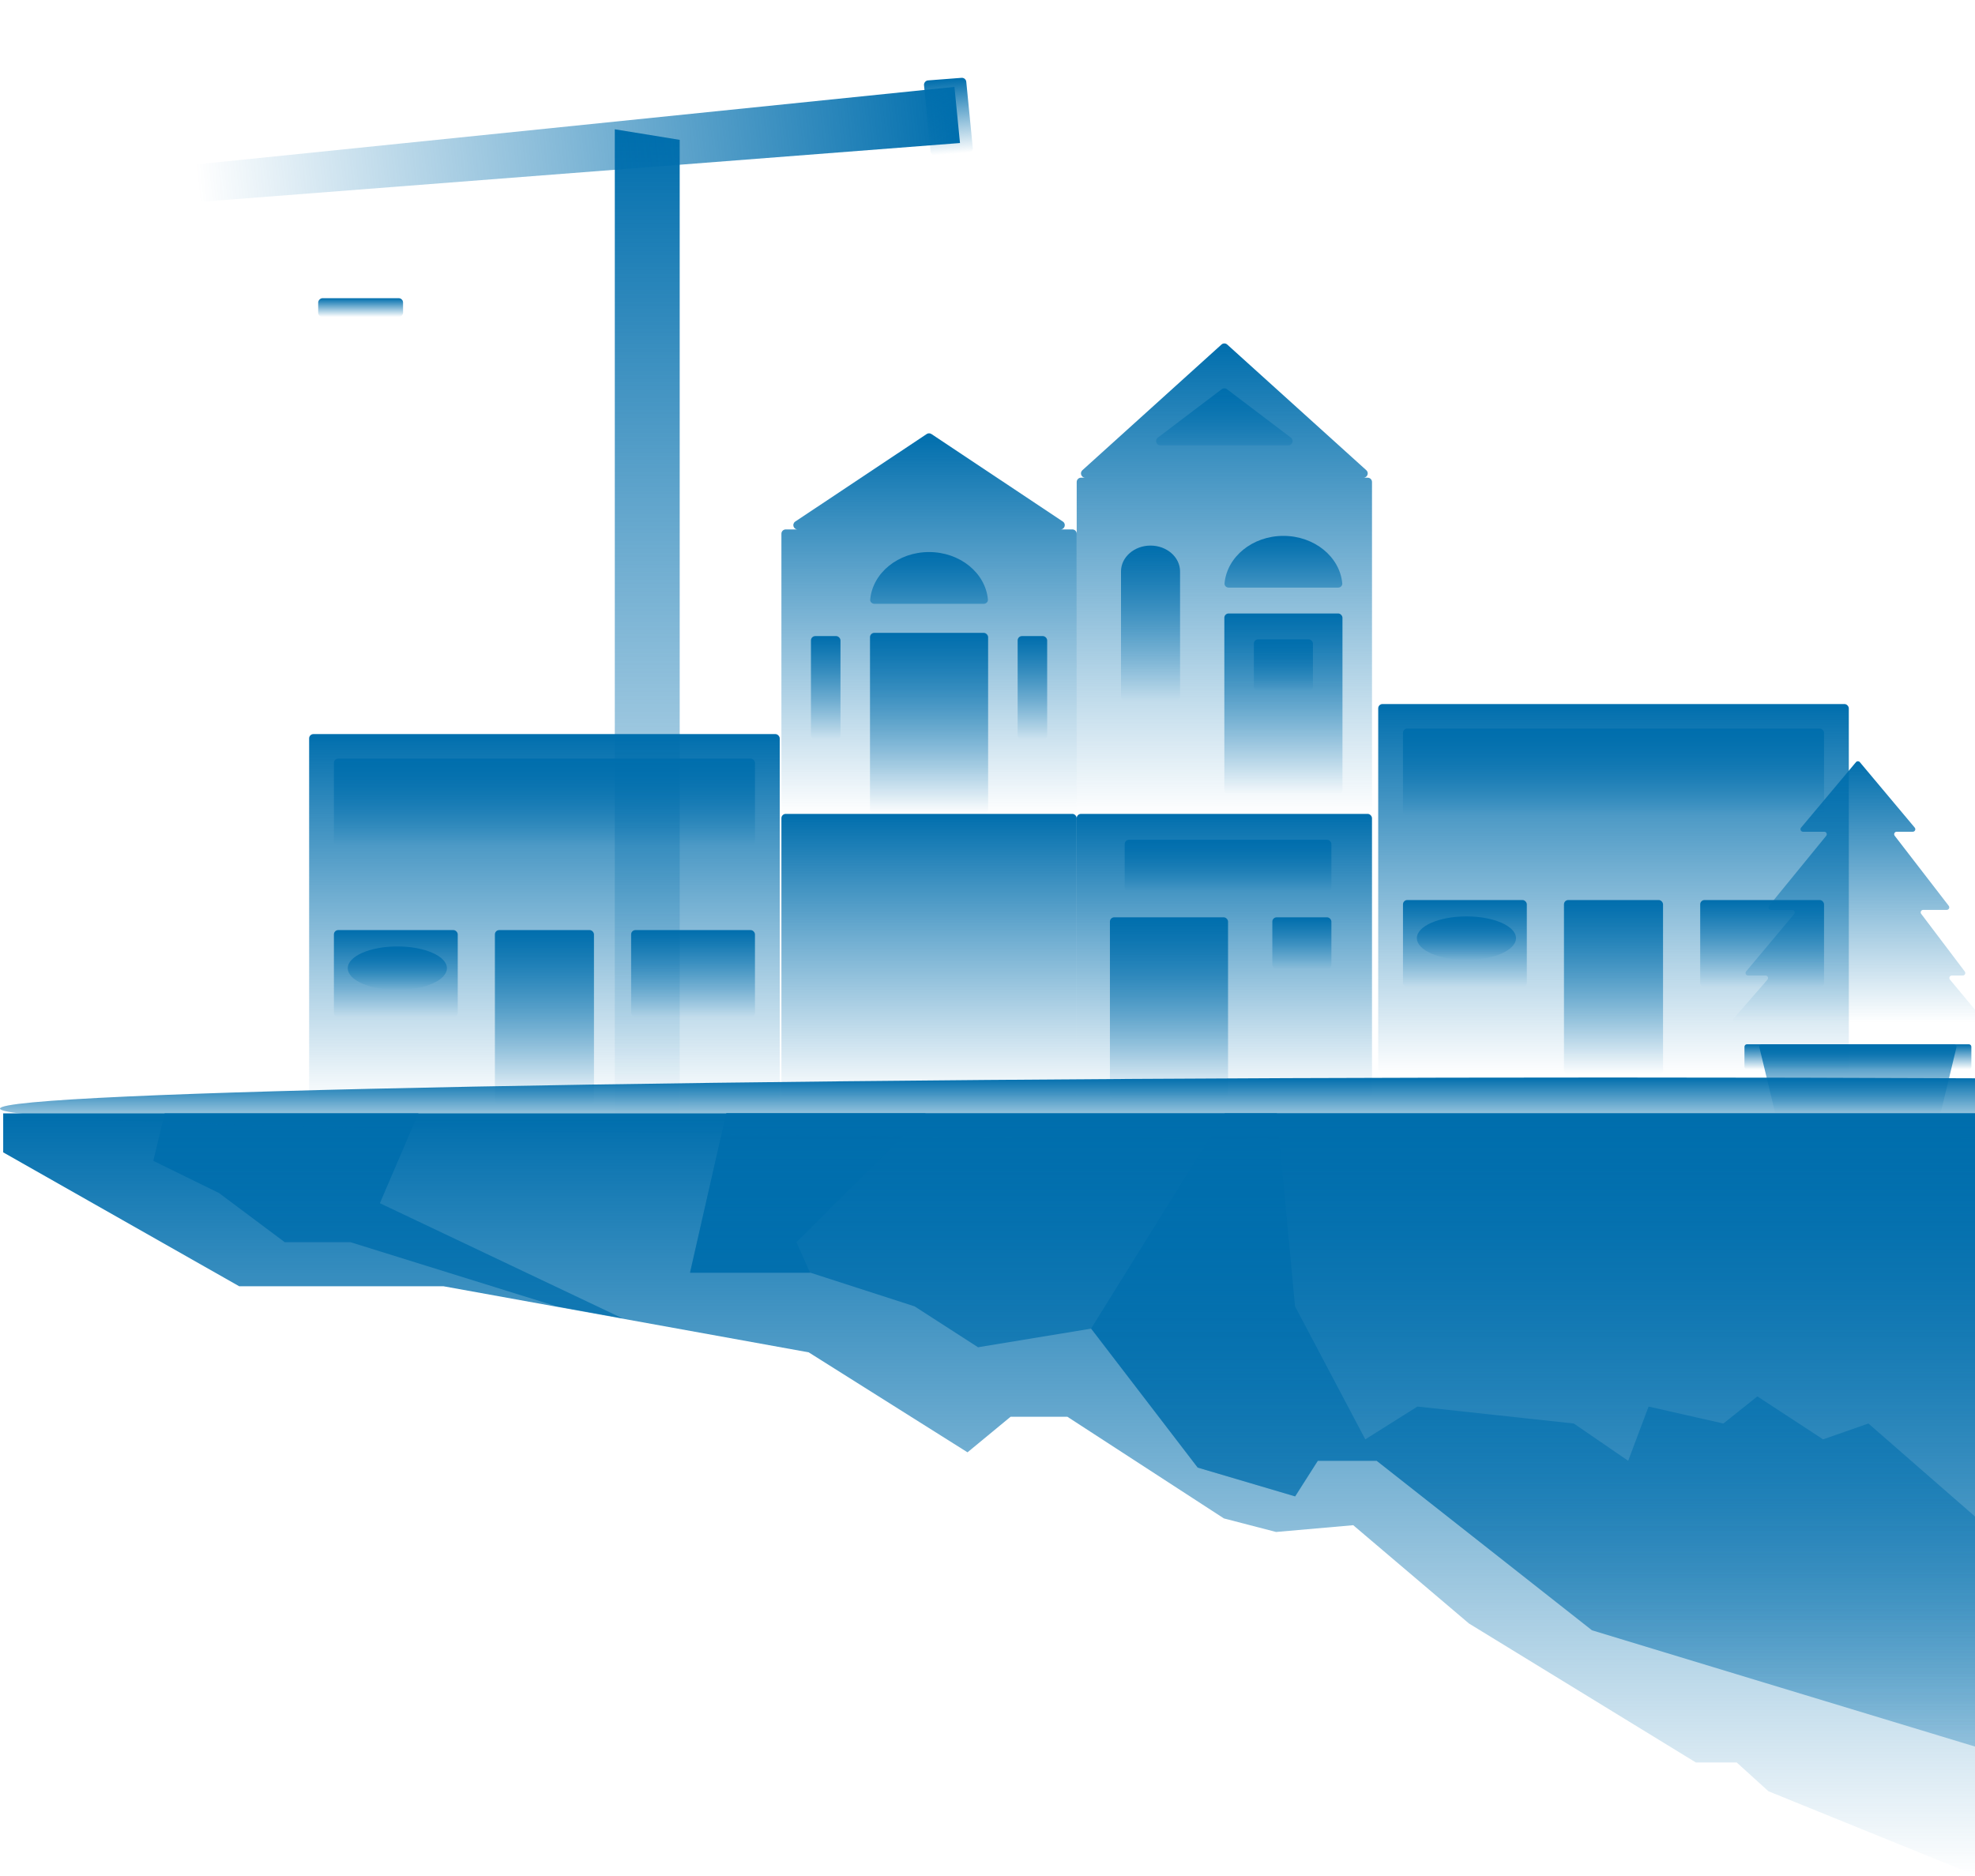 <svg width="460" height="437" viewBox="0 0 460 437" fill="none" xmlns="http://www.w3.org/2000/svg">
<path fill-rule="evenodd" clip-rule="evenodd" d="M247.001 123.325C247.99 123.325 248.379 122.042 247.555 121.493L216.943 101.105C216.607 100.882 216.17 100.882 215.834 101.105L185.222 121.493C184.398 122.042 184.787 123.325 185.776 123.325H247.001ZM250.777 124.326C250.777 123.774 250.329 123.326 249.777 123.326H183C182.448 123.326 182 123.774 182 124.326V188.588C182 189.141 182.448 189.588 183 189.588H249.777C250.329 189.588 250.777 189.141 250.777 188.588V124.326Z" fill="url(#paint0_linear_191_2884)"/>
<rect x="202.633" y="147.422" width="27.511" height="42.167" rx="1" fill="url(#paint1_linear_191_2884)"/>
<path fill-rule="evenodd" clip-rule="evenodd" d="M216.454 152.693H216.324C216.345 152.693 216.367 152.693 216.389 152.693C216.41 152.693 216.432 152.693 216.454 152.693ZM203.633 140.645C203.081 140.645 202.628 140.196 202.68 139.646C203.26 133.46 209.176 128.598 216.389 128.598C223.601 128.598 229.517 133.46 230.097 139.646C230.149 140.196 229.696 140.645 229.144 140.645H203.633Z" fill="url(#paint2_linear_191_2884)"/>
<rect x="188.879" y="148.174" width="6.878" height="24.095" rx="1" fill="url(#paint3_linear_191_2884)"/>
<rect x="237.021" y="148.174" width="6.878" height="24.095" rx="1" fill="url(#paint4_linear_191_2884)"/>
<rect x="182" y="189.588" width="68.777" height="66.262" rx="1" fill="url(#paint5_linear_191_2884)"/>
<path fill-rule="evenodd" clip-rule="evenodd" d="M317.56 111.277C318.476 111.277 318.91 110.149 318.231 109.535L285.836 80.258C285.455 79.914 284.876 79.914 284.495 80.258L252.1 109.535C251.42 110.149 251.855 111.277 252.77 111.277H317.56ZM319.554 112.277C319.554 111.725 319.107 111.277 318.554 111.277H251.777C251.225 111.277 250.777 111.725 250.777 112.277V188.588C250.777 189.14 251.225 189.588 251.777 189.588H318.554C319.107 189.588 319.554 189.14 319.554 188.588V112.277Z" fill="url(#paint6_linear_191_2884)"/>
<path d="M284.562 90.654C284.919 90.383 285.413 90.383 285.771 90.654L300.666 101.952C301.43 102.531 301.02 103.749 300.062 103.749H270.271C269.312 103.749 268.903 102.531 269.666 101.952L284.562 90.654Z" fill="url(#paint7_linear_191_2884)"/>
<path fill-rule="evenodd" clip-rule="evenodd" d="M274.849 133.114V162.233C274.849 162.785 274.401 163.233 273.849 163.233H262.094C261.541 163.233 261.094 162.785 261.094 162.233V133.114C261.094 133.114 261.094 133.113 261.094 133.113C261.094 129.787 264.173 127.09 267.971 127.09C271.77 127.09 274.849 129.787 274.849 133.113C274.849 133.113 274.849 133.114 274.849 133.114Z" fill="url(#paint8_linear_191_2884)"/>
<path fill-rule="evenodd" clip-rule="evenodd" d="M298.985 148.927H298.855C298.876 148.927 298.898 148.927 298.92 148.927C298.941 148.927 298.963 148.927 298.985 148.927ZM286.164 136.88C285.612 136.88 285.159 136.43 285.211 135.88C285.791 129.694 291.707 124.832 298.92 124.832C306.132 124.832 312.049 129.694 312.629 135.88C312.68 136.43 312.227 136.88 311.675 136.88H286.164Z" fill="url(#paint9_linear_191_2884)"/>
<rect x="250.777" y="189.588" width="68.777" height="66.262" rx="1" fill="url(#paint10_linear_191_2884)"/>
<rect x="296.342" y="213.684" width="13.755" height="12.048" rx="1" fill="url(#paint11_linear_191_2884)"/>
<rect x="261.953" y="195.611" width="48.144" height="12.048" rx="1" fill="url(#paint12_linear_191_2884)"/>
<rect x="285.164" y="142.902" width="27.511" height="42.167" rx="1" fill="url(#paint13_linear_191_2884)"/>
<rect x="292.041" y="148.926" width="13.755" height="12.048" rx="1" fill="url(#paint14_linear_191_2884)"/>
<rect x="258.514" y="213.684" width="27.511" height="42.167" rx="1" fill="url(#paint15_linear_191_2884)"/>
<path d="M409.781 243.977C409.692 243.611 409.97 243.258 410.348 243.258H455.11C455.487 243.258 455.765 243.611 455.677 243.977L452.104 258.83C452.041 259.092 451.807 259.276 451.537 259.276H413.921C413.651 259.276 413.417 259.092 413.353 258.83L409.781 243.977Z" fill="url(#paint16_linear_191_2884)"/>
<path d="M406.305 243.841C406.305 243.519 406.566 243.258 406.888 243.258H458.57C458.892 243.258 459.153 243.519 459.153 243.841V248.5C459.153 248.822 458.892 249.083 458.57 249.083H406.888C406.566 249.083 406.305 248.822 406.305 248.5V243.841Z" fill="url(#paint17_linear_191_2884)"/>
<path d="M419.492 192.789L432.281 177.533C432.514 177.255 432.941 177.255 433.174 177.533L445.962 192.789C446.281 193.168 446.011 193.747 445.516 193.747H441.758C441.274 193.747 441.001 194.303 441.297 194.686L453.886 211.01C454.181 211.394 453.908 211.95 453.424 211.95H447.937C447.456 211.95 447.182 212.5 447.472 212.885L457.619 226.305C457.91 226.689 457.636 227.24 457.154 227.24H454.615C454.121 227.24 453.851 227.816 454.167 228.196L461.66 237.206C461.976 237.586 461.706 238.162 461.211 238.162H404.28C403.78 238.162 403.512 237.574 403.84 237.196L411.656 228.206C411.985 227.829 411.717 227.24 411.216 227.24H407.139C406.644 227.24 406.374 226.662 406.692 226.283L417.888 212.907C418.206 212.528 417.936 211.95 417.441 211.95H412.487C411.995 211.95 411.724 211.378 412.035 210.998L425.344 194.699C425.655 194.318 425.384 193.747 424.892 193.747H419.939C419.444 193.747 419.174 193.168 419.492 192.789Z" fill="url(#paint18_linear_191_2884)"/>
<path d="M158.309 32.577L143.193 30.115V259.889H158.309V32.577Z" fill="url(#paint19_linear_191_2884)"/>
<rect width="19.766" height="4.376" rx="1" transform="matrix(-1 0 0 1 93.875 69.465)" fill="url(#paint20_linear_191_2884)"/>
<path d="M223.592 33.315L222.3 20.237L45.512 38.326L46.373 47.044L223.592 33.315Z" fill="url(#paint21_linear_191_2884)"/>
<rect width="9.875" height="17.521" rx="1" transform="matrix(-0.997 0.077 0.098 0.995 224.957 18.051)" fill="url(#paint22_linear_191_2884)"/>
<rect x="72" y="171" width="109.608" height="86.243" rx="1" fill="url(#paint23_linear_191_2884)"/>
<rect x="77.769" y="216.658" width="28.844" height="20.293" rx="1" fill="url(#paint24_linear_191_2884)"/>
<rect x="146.996" y="216.658" width="28.844" height="20.293" rx="1" fill="url(#paint25_linear_191_2884)"/>
<rect x="115.266" y="216.658" width="23.075" height="40.585" rx="1" fill="url(#paint26_linear_191_2884)"/>
<rect x="77.769" y="176.707" width="98.07" height="20.293" rx="1" fill="url(#paint27_linear_191_2884)"/>
<ellipse cx="92.547" cy="225.536" rx="11.545" ry="5.073" fill="url(#paint28_linear_191_2884)"/>
<rect x="321" y="164" width="109.608" height="86.243" rx="1" fill="url(#paint29_linear_191_2884)"/>
<rect x="326.77" y="209.658" width="28.844" height="20.293" rx="1" fill="url(#paint30_linear_191_2884)"/>
<rect x="395.996" y="209.658" width="28.844" height="20.293" rx="1" fill="url(#paint31_linear_191_2884)"/>
<rect x="364.266" y="209.658" width="23.075" height="40.585" rx="1" fill="url(#paint32_linear_191_2884)"/>
<rect x="326.77" y="169.707" width="98.07" height="20.293" rx="1" fill="url(#paint33_linear_191_2884)"/>
<ellipse cx="341.547" cy="218.536" rx="11.545" ry="5.073" fill="url(#paint34_linear_191_2884)"/>
<path d="M0.744 268.433V259.354H37.737H96.925H168.797H215.303H285.061H297.215H460.512V353.704V406.998V437L411.893 417.262L404.495 410.551H394.982L342.135 378.179L315.183 355.283L297.215 356.862L285.061 353.704L248.596 330.017H235.384L225.344 338.308L188.351 315.016L144.488 307.079L129.162 304.306L103.267 299.62H55.705L0.744 268.433Z" fill="url(#paint35_linear_191_2884)"/>
<path d="M225.683 338.308L188.743 315.016L144.944 307.079L129.64 304.306L81.619 289.356H66.316L51.012 277.908L35.709 270.407L38.347 259.354H97.45L88.479 280.276L144.944 307.079L188.743 315.016L225.683 338.308L235.709 330.017H248.901L285.313 353.704L297.45 356.862L315.392 355.283L342.305 378.179L395.076 410.551H404.574L411.962 417.262L460.511 437V406.998L404.574 390.023L370.801 379.759L320.669 340.281H306.949L301.672 348.572L278.981 341.861L254.179 309.489L227.793 313.832L213.018 304.306L188.743 296.462H160.775L169.218 259.354H215.656H285.313H297.45H460.511V353.704V406.998V437L411.962 417.262L404.574 410.551H395.076L342.305 378.179L315.392 355.283L297.45 356.862L285.313 353.704L248.901 330.017H235.709L225.683 338.308Z" fill="url(#paint36_linear_191_2884)"/>
<path d="M160.695 296.462L169.141 259.354H215.591L185.504 289.356L188.671 296.462L212.952 304.306L227.732 313.832L254.124 309.489L285.267 259.354H297.407L301.63 304.306L317.993 335.285L330.134 327.649L366.555 331.597L379.223 340.281L383.974 327.649L401.393 331.597L409.311 325.28L424.618 335.285L435.175 331.597L460.512 353.704V406.998L404.56 390.023L370.778 379.759L320.633 340.281H306.909L301.63 348.572L278.933 341.861L254.124 309.489L227.732 313.832L212.952 304.306L188.671 296.462H160.695Z" fill="url(#paint37_linear_191_2884)"/>
<path d="M0 258.24C0 262.238 169.298 265.479 374.88 265.479C403.938 265.479 434.858 265.414 462 265.292V251.187C434.858 251.065 403.938 251 374.88 251C169.298 251 0 254.241 0 258.24Z" fill="url(#paint38_linear_191_2884)"/>
<defs>
<linearGradient id="paint0_linear_191_2884" x1="216.389" y1="100.938" x2="216.389" y2="189.588" gradientUnits="userSpaceOnUse">
<stop stop-color="#006EAD"/>
<stop offset="1" stop-color="#006EAD" stop-opacity="0"/>
</linearGradient>
<linearGradient id="paint1_linear_191_2884" x1="216.388" y1="147.422" x2="216.388" y2="189.589" gradientUnits="userSpaceOnUse">
<stop stop-color="#006EAD"/>
<stop offset="1" stop-color="#006EAD" stop-opacity="0"/>
</linearGradient>
<linearGradient id="paint2_linear_191_2884" x1="216.389" y1="128.598" x2="216.389" y2="152.693" gradientUnits="userSpaceOnUse">
<stop stop-color="#006EAD"/>
<stop offset="1" stop-color="#006EAD" stop-opacity="0"/>
</linearGradient>
<linearGradient id="paint3_linear_191_2884" x1="192.318" y1="148.174" x2="192.318" y2="172.269" gradientUnits="userSpaceOnUse">
<stop stop-color="#006EAD"/>
<stop offset="1" stop-color="#006EAD" stop-opacity="0"/>
</linearGradient>
<linearGradient id="paint4_linear_191_2884" x1="240.46" y1="148.174" x2="240.46" y2="172.269" gradientUnits="userSpaceOnUse">
<stop stop-color="#006EAD"/>
<stop offset="1" stop-color="#006EAD" stop-opacity="0"/>
</linearGradient>
<linearGradient id="paint5_linear_191_2884" x1="216.389" y1="189.588" x2="216.389" y2="255.85" gradientUnits="userSpaceOnUse">
<stop stop-color="#006EAD"/>
<stop offset="1" stop-color="#006EAD" stop-opacity="0"/>
</linearGradient>
<linearGradient id="paint6_linear_191_2884" x1="285.166" y1="80" x2="285.166" y2="189.588" gradientUnits="userSpaceOnUse">
<stop stop-color="#006EAD"/>
<stop offset="1" stop-color="#006EAD" stop-opacity="0"/>
</linearGradient>
<linearGradient id="paint7_linear_191_2884" x1="285.166" y1="90.195" x2="285.166" y2="108.267" gradientUnits="userSpaceOnUse">
<stop stop-color="#006EAD"/>
<stop offset="1" stop-color="#006EAD" stop-opacity="0"/>
</linearGradient>
<linearGradient id="paint8_linear_191_2884" x1="267.972" y1="127.09" x2="267.972" y2="163.233" gradientUnits="userSpaceOnUse">
<stop stop-color="#006EAD"/>
<stop offset="1" stop-color="#006EAD" stop-opacity="0"/>
</linearGradient>
<linearGradient id="paint9_linear_191_2884" x1="298.92" y1="124.832" x2="298.92" y2="148.927" gradientUnits="userSpaceOnUse">
<stop stop-color="#006EAD"/>
<stop offset="1" stop-color="#006EAD" stop-opacity="0"/>
</linearGradient>
<linearGradient id="paint10_linear_191_2884" x1="285.166" y1="189.588" x2="285.166" y2="255.85" gradientUnits="userSpaceOnUse">
<stop stop-color="#006EAD"/>
<stop offset="1" stop-color="#006EAD" stop-opacity="0"/>
</linearGradient>
<linearGradient id="paint11_linear_191_2884" x1="303.22" y1="213.684" x2="303.22" y2="225.731" gradientUnits="userSpaceOnUse">
<stop stop-color="#006EAD"/>
<stop offset="1" stop-color="#006EAD" stop-opacity="0"/>
</linearGradient>
<linearGradient id="paint12_linear_191_2884" x1="286.025" y1="195.611" x2="286.025" y2="207.659" gradientUnits="userSpaceOnUse">
<stop stop-color="#006EAD"/>
<stop offset="1" stop-color="#006EAD" stop-opacity="0"/>
</linearGradient>
<linearGradient id="paint13_linear_191_2884" x1="298.919" y1="142.902" x2="298.919" y2="185.069" gradientUnits="userSpaceOnUse">
<stop stop-color="#006EAD"/>
<stop offset="1" stop-color="#006EAD" stop-opacity="0"/>
</linearGradient>
<linearGradient id="paint14_linear_191_2884" x1="298.919" y1="148.926" x2="298.919" y2="160.973" gradientUnits="userSpaceOnUse">
<stop stop-color="#006EAD"/>
<stop offset="1" stop-color="#006EAD" stop-opacity="0"/>
</linearGradient>
<linearGradient id="paint15_linear_191_2884" x1="272.269" y1="213.684" x2="272.269" y2="255.851" gradientUnits="userSpaceOnUse">
<stop stop-color="#006EAD"/>
<stop offset="1" stop-color="#006EAD" stop-opacity="0"/>
</linearGradient>
<linearGradient id="paint16_linear_191_2884" x1="432.729" y1="243.258" x2="432.729" y2="259.276" gradientUnits="userSpaceOnUse">
<stop stop-color="#006EAD"/>
<stop offset="1" stop-color="#006EAD" stop-opacity="0"/>
</linearGradient>
<linearGradient id="paint17_linear_191_2884" x1="432.729" y1="243.258" x2="432.729" y2="249.083" gradientUnits="userSpaceOnUse">
<stop stop-color="#006EAD"/>
<stop offset="1" stop-color="#006EAD" stop-opacity="0"/>
</linearGradient>
<linearGradient id="paint18_linear_191_2884" x1="432.727" y1="177" x2="432.727" y2="238.162" gradientUnits="userSpaceOnUse">
<stop stop-color="#006EAD"/>
<stop offset="1" stop-color="#006EAD" stop-opacity="0"/>
</linearGradient>
<linearGradient id="paint19_linear_191_2884" x1="150.751" y1="30.115" x2="150.751" y2="259.889" gradientUnits="userSpaceOnUse">
<stop stop-color="#006EAD"/>
<stop offset="1" stop-color="#006EAD" stop-opacity="0"/>
</linearGradient>
<linearGradient id="paint20_linear_191_2884" x1="9.883" y1="0" x2="9.883" y2="4.376" gradientUnits="userSpaceOnUse">
<stop stop-color="#006EAD"/>
<stop offset="1" stop-color="#006EAD" stop-opacity="0"/>
</linearGradient>
<linearGradient id="paint21_linear_191_2884" x1="222.946" y1="26.776" x2="46.097" y2="44.249" gradientUnits="userSpaceOnUse">
<stop stop-color="#006EAD"/>
<stop offset="1" stop-color="#006EAD" stop-opacity="0"/>
</linearGradient>
<linearGradient id="paint22_linear_191_2884" x1="4.937" y1="0" x2="4.937" y2="17.521" gradientUnits="userSpaceOnUse">
<stop stop-color="#006EAD"/>
<stop offset="1" stop-color="#006EAD" stop-opacity="0"/>
</linearGradient>
<linearGradient id="paint23_linear_191_2884" x1="126.804" y1="171" x2="126.804" y2="257.243" gradientUnits="userSpaceOnUse">
<stop stop-color="#006EAD"/>
<stop offset="1" stop-color="#006EAD" stop-opacity="0"/>
</linearGradient>
<linearGradient id="paint24_linear_191_2884" x1="92.192" y1="216.658" x2="92.192" y2="236.951" gradientUnits="userSpaceOnUse">
<stop stop-color="#006EAD"/>
<stop offset="1" stop-color="#006EAD" stop-opacity="0"/>
</linearGradient>
<linearGradient id="paint25_linear_191_2884" x1="161.418" y1="216.658" x2="161.418" y2="236.951" gradientUnits="userSpaceOnUse">
<stop stop-color="#006EAD"/>
<stop offset="1" stop-color="#006EAD" stop-opacity="0"/>
</linearGradient>
<linearGradient id="paint26_linear_191_2884" x1="126.803" y1="216.658" x2="126.803" y2="257.243" gradientUnits="userSpaceOnUse">
<stop stop-color="#006EAD"/>
<stop offset="1" stop-color="#006EAD" stop-opacity="0"/>
</linearGradient>
<linearGradient id="paint27_linear_191_2884" x1="126.805" y1="176.707" x2="126.805" y2="196.999" gradientUnits="userSpaceOnUse">
<stop stop-color="#006EAD"/>
<stop offset="1" stop-color="#006EAD" stop-opacity="0"/>
</linearGradient>
<linearGradient id="paint28_linear_191_2884" x1="92.547" y1="220.463" x2="92.547" y2="230.609" gradientUnits="userSpaceOnUse">
<stop stop-color="#006EAD"/>
<stop offset="1" stop-color="#006EAD" stop-opacity="0"/>
</linearGradient>
<linearGradient id="paint29_linear_191_2884" x1="375.804" y1="164" x2="375.804" y2="250.243" gradientUnits="userSpaceOnUse">
<stop stop-color="#006EAD"/>
<stop offset="1" stop-color="#006EAD" stop-opacity="0"/>
</linearGradient>
<linearGradient id="paint30_linear_191_2884" x1="341.192" y1="209.658" x2="341.192" y2="229.951" gradientUnits="userSpaceOnUse">
<stop stop-color="#006EAD"/>
<stop offset="1" stop-color="#006EAD" stop-opacity="0"/>
</linearGradient>
<linearGradient id="paint31_linear_191_2884" x1="410.418" y1="209.658" x2="410.418" y2="229.951" gradientUnits="userSpaceOnUse">
<stop stop-color="#006EAD"/>
<stop offset="1" stop-color="#006EAD" stop-opacity="0"/>
</linearGradient>
<linearGradient id="paint32_linear_191_2884" x1="375.803" y1="209.658" x2="375.803" y2="250.243" gradientUnits="userSpaceOnUse">
<stop stop-color="#006EAD"/>
<stop offset="1" stop-color="#006EAD" stop-opacity="0"/>
</linearGradient>
<linearGradient id="paint33_linear_191_2884" x1="375.805" y1="169.707" x2="375.805" y2="189.999" gradientUnits="userSpaceOnUse">
<stop stop-color="#006EAD"/>
<stop offset="1" stop-color="#006EAD" stop-opacity="0"/>
</linearGradient>
<linearGradient id="paint34_linear_191_2884" x1="341.547" y1="213.463" x2="341.547" y2="223.609" gradientUnits="userSpaceOnUse">
<stop stop-color="#006EAD"/>
<stop offset="1" stop-color="#006EAD" stop-opacity="0"/>
</linearGradient>
<linearGradient id="paint35_linear_191_2884" x1="230.628" y1="259.354" x2="230.628" y2="437" gradientUnits="userSpaceOnUse">
<stop stop-color="#006EAD"/>
<stop offset="1" stop-color="#006EAD" stop-opacity="0"/>
</linearGradient>
<linearGradient id="paint36_linear_191_2884" x1="248.11" y1="259.354" x2="248.11" y2="437" gradientUnits="userSpaceOnUse">
<stop stop-color="#006EAD"/>
<stop offset="1" stop-color="#006EAD" stop-opacity="0"/>
</linearGradient>
<linearGradient id="paint37_linear_191_2884" x1="310.604" y1="259.354" x2="310.604" y2="437" gradientUnits="userSpaceOnUse">
<stop stop-color="#006EAD"/>
<stop offset="1" stop-color="#006EAD" stop-opacity="0"/>
</linearGradient>
<linearGradient id="paint38_linear_191_2884" x1="231" y1="251" x2="231" y2="265.479" gradientUnits="userSpaceOnUse">
<stop stop-color="#006EAD"/>
<stop offset="1" stop-color="#006EAD" stop-opacity="0"/>
</linearGradient>
</defs>
</svg>
